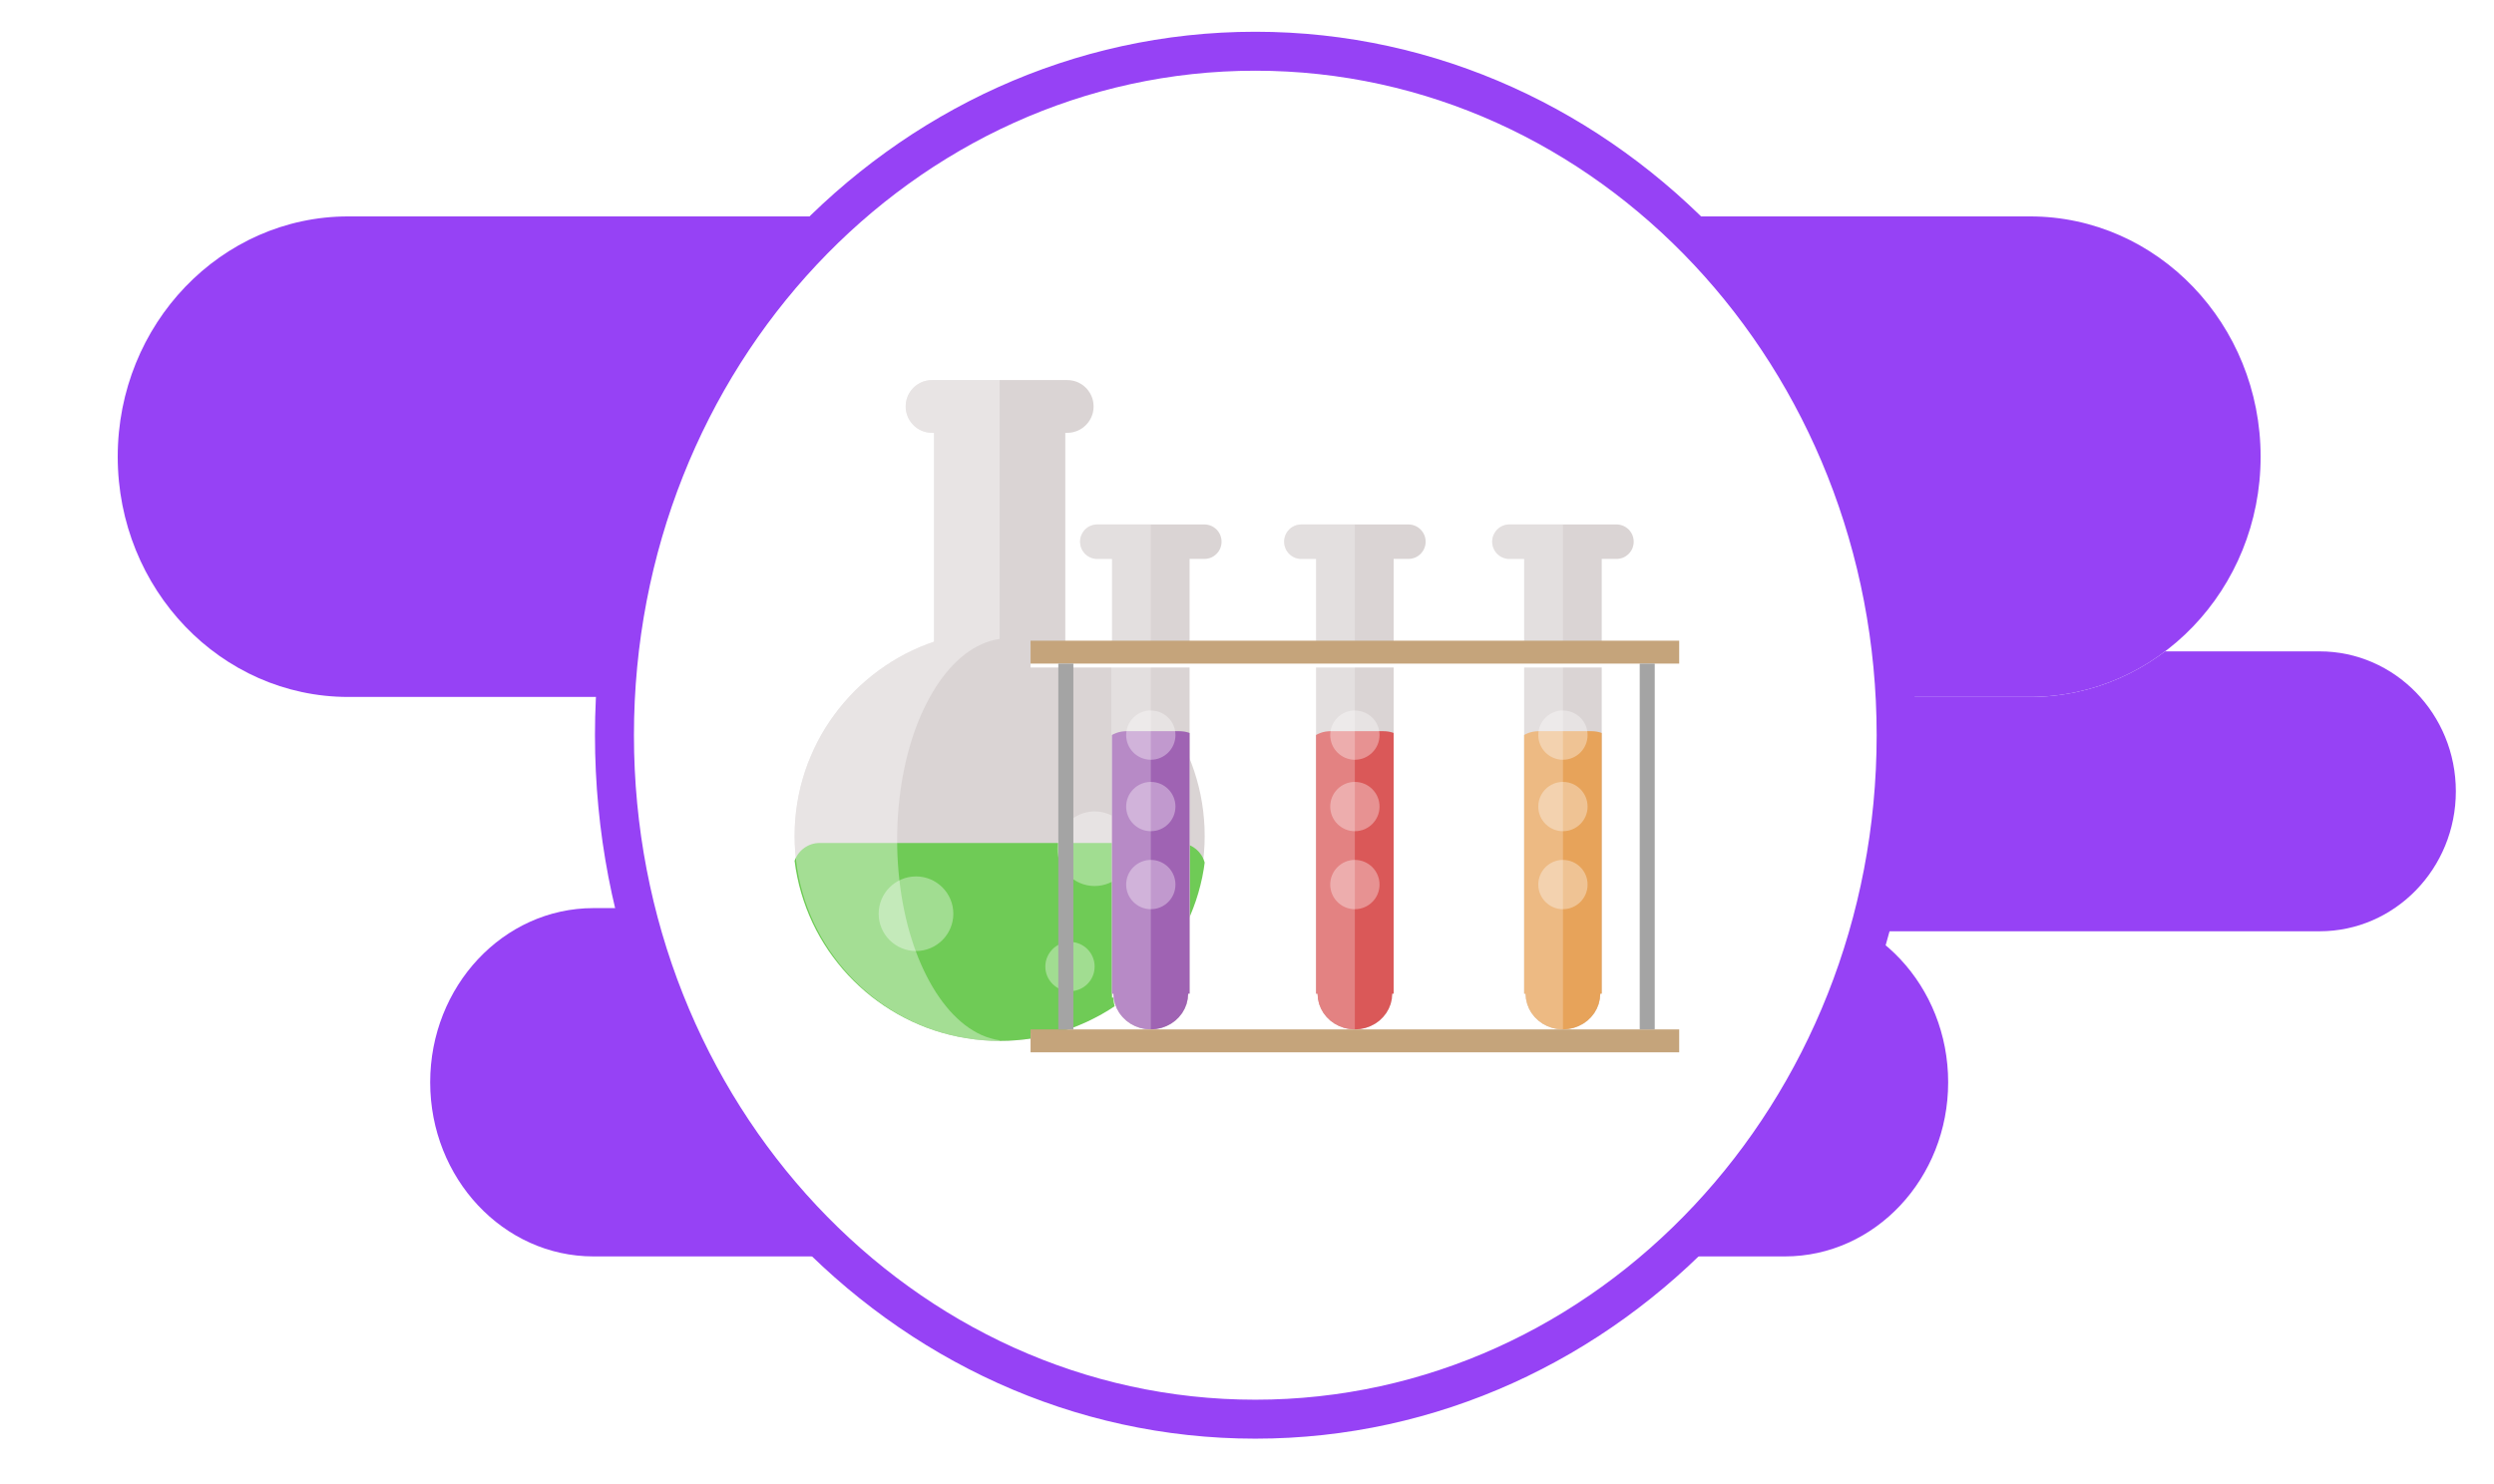 <?xml version="1.0" encoding="UTF-8" standalone="no"?>
<!DOCTYPE svg PUBLIC "-//W3C//DTD SVG 1.1//EN" "http://www.w3.org/Graphics/SVG/1.1/DTD/svg11.dtd">
<svg version="1.1" xmlns="http://www.w3.org/2000/svg" xmlns:xlink="http://www.w3.org/1999/xlink" preserveAspectRatio="xMidYMid meet" viewBox="0 0 640 381" width="640" height="381"><defs><path d="M305.16 203.12C305.16 203.12 305.16 203.12 305.16 203.12C305.16 183.3 320.83 167.2 340.13 167.2C340.13 167.2 595.24 167.2 595.24 167.2C614.55 167.2 630.21 183.3 630.21 203.12C630.21 203.12 630.21 203.12 630.21 203.12C630.21 222.95 614.55 239.05 595.24 239.05C595.24 239.05 340.13 239.05 340.13 239.05C320.83 239.05 305.16 222.95 305.16 203.12Z" id="bJs6Gbse9"></path><path d="M30.21 117.23C30.21 117.23 30.21 117.23 30.21 117.23C30.21 83.18 56.73 55.55 89.38 55.55C89.38 55.55 520.94 55.55 520.94 55.55C553.59 55.55 580.11 83.18 580.11 117.23C580.11 117.23 580.11 117.23 580.11 117.23C580.11 151.27 553.59 178.9 520.94 178.9C520.94 178.9 89.38 178.9 89.38 178.9C56.73 178.9 30.21 151.27 30.21 117.23Z" id="a6zHOfotK"></path><path d="M110.39 277.81C110.39 277.81 110.39 277.81 110.39 277.81C110.39 253.14 129.17 233.1 152.3 233.1C152.3 233.1 458.02 233.1 458.02 233.1C481.15 233.1 499.93 253.14 499.93 277.81C499.93 277.81 499.93 277.81 499.93 277.81C499.93 302.48 481.15 322.51 458.02 322.51C458.02 322.51 152.3 322.51 152.3 322.51C129.17 322.51 110.39 302.48 110.39 277.81Z" id="cSC3Bjnic"></path><path d="M322.13 364.29C231.37 364.29 157.68 285.62 157.68 188.72C157.68 91.82 231.37 13.15 322.13 13.15C412.9 13.15 486.58 91.82 486.58 188.72C486.58 285.62 412.9 364.29 322.13 364.29Z" id="bQZCz0hFh"></path><path d="M322.13 364.29C231.37 364.29 157.68 285.62 157.68 188.72C157.68 91.82 231.37 13.15 322.13 13.15C412.9 13.15 486.58 91.82 486.58 188.72C486.58 285.62 412.9 364.29 322.13 364.29Z" id="d1ptm1cJTw"></path><path d="" id="n3hrJVEnxH"></path><path d="M238.19 111.03L237.7 110.94L237.23 110.81L236.77 110.66L236.33 110.47L235.91 110.26L235.5 110.01L235.11 109.74L234.74 109.44L234.4 109.12L234.08 108.77L233.78 108.41L233.51 108.02L233.26 107.61L233.04 107.19L232.86 106.74L232.7 106.29L232.58 105.82L232.49 105.33L232.43 104.84L232.42 104.33L232.43 103.83L232.49 103.33L232.58 102.85L232.7 102.38L232.86 101.92L233.04 101.48L233.26 101.05L233.51 100.65L233.78 100.26L234.08 99.89L234.4 99.54L234.74 99.22L235.11 98.92L235.5 98.65L235.91 98.41L236.33 98.19L236.77 98L237.23 97.85L237.7 97.73L238.19 97.64L238.68 97.58L239.19 97.56L273.86 97.56L274.37 97.58L274.86 97.64L275.35 97.73L275.82 97.85L276.28 98L276.72 98.19L277.14 98.41L277.55 98.65L277.94 98.92L278.3 99.22L278.65 99.54L278.97 99.89L279.27 100.26L279.54 100.65L279.79 101.05L280 101.48L280.19 101.92L280.35 102.38L280.47 102.85L280.56 103.33L280.61 103.83L280.63 104.33L280.61 104.84L280.56 105.33L280.47 105.82L280.35 106.29L280.19 106.74L280 107.19L279.79 107.61L279.54 108.02L279.27 108.41L278.97 108.77L278.65 109.12L278.3 109.44L277.94 109.74L277.55 110.01L277.14 110.26L276.72 110.47L276.28 110.66L275.82 110.81L275.35 110.94L274.86 111.03L274.37 111.08L273.86 111.1L273.37 111.1L273.37 164.72L275.09 165.33L277 166.09L278.87 166.93L280.7 167.83L282.48 168.81L284.23 169.84L285.93 170.95L287.59 172.11L289.2 173.34L290.76 174.63L292.27 175.97L293.72 177.37L295.12 178.83L296.47 180.34L297.75 181.9L298.98 183.51L300.15 185.16L301.25 186.86L302.29 188.61L303.26 190.4L304.17 192.23L305 194.1L305.77 196L306.46 197.95L307.07 199.92L307.61 201.93L308.07 203.97L308.45 206.04L308.75 208.14L308.96 210.26L309.1 212.4L309.14 214.57L309.1 216.74L308.96 218.88L308.75 221L308.45 223.1L308.07 225.17L307.61 227.21L307.07 229.21L306.46 231.19L305.77 233.13L305 235.04L304.17 236.91L303.26 238.74L302.29 240.53L301.25 242.27L300.15 243.98L298.98 245.63L297.75 247.24L296.47 248.8L295.12 250.31L293.72 251.76L292.27 253.16L290.76 254.51L289.2 255.8L287.59 257.02L285.93 258.19L284.23 259.29L282.48 260.33L280.7 261.3L278.87 262.21L277 263.04L275.09 263.81L273.15 264.5L271.17 265.11L269.16 265.65L267.12 266.11L265.05 266.49L262.96 266.79L260.84 267.01L258.69 267.14L256.52 267.18L254.36 267.14L252.21 267.01L250.09 266.79L247.99 266.49L245.93 266.11L243.89 265.65L241.88 265.11L239.9 264.5L237.96 263.81L236.05 263.04L234.18 262.21L232.35 261.3L230.56 260.33L228.82 259.29L227.12 258.19L225.46 257.02L223.85 255.8L222.29 254.51L220.78 253.16L219.33 251.76L217.93 250.31L216.58 248.8L215.29 247.24L214.07 245.63L212.9 243.98L211.8 242.27L210.76 240.53L209.79 238.74L208.88 236.91L208.05 235.04L207.28 233.13L206.59 231.19L205.98 229.21L205.44 227.21L204.98 225.17L204.6 223.1L204.3 221L204.08 218.88L203.95 216.74L203.91 214.57L203.95 212.4L204.08 210.26L204.3 208.14L204.6 206.04L204.98 203.97L205.44 201.93L205.98 199.92L206.59 197.95L207.28 196L208.05 194.1L208.88 192.23L209.79 190.4L210.76 188.61L211.8 186.86L212.9 185.16L214.07 183.51L215.29 181.9L216.58 180.34L217.93 178.83L219.33 177.37L220.78 175.97L222.29 174.63L223.85 173.34L225.46 172.11L227.12 170.95L228.82 169.84L230.56 168.81L232.35 167.83L234.18 166.93L236.05 166.09L237.96 165.33L239.68 164.72L239.68 111.1L239.19 111.1L238.68 111.08L238.19 111.03Z" id="kqg0jBYi4"></path><path d="M303.1 216.41L303.37 216.44L303.65 216.47L303.92 216.52L304.18 216.58L304.44 216.65L304.7 216.73L304.95 216.82L305.2 216.92L305.44 217.03L305.68 217.15L305.92 217.28L306.14 217.41L306.36 217.55L306.58 217.71L306.79 217.87L306.99 218.03L307.19 218.21L307.38 218.39L307.56 218.58L307.73 218.78L307.9 218.98L308.06 219.19L308.21 219.4L308.36 219.62L308.49 219.85L308.62 220.08L308.74 220.32L308.84 220.57L308.94 220.81L309.03 221.07L309.11 221.32L309.14 221.42L308.9 223.1L308.52 225.17L308.05 227.21L307.51 229.21L306.89 231.19L306.19 233.13L305.42 235.04L304.58 236.91L303.67 238.74L302.69 240.53L301.64 242.27L300.53 243.98L299.36 245.63L298.12 247.24L296.82 248.8L295.46 250.31L294.05 251.76L292.59 253.16L291.06 254.51L289.49 255.8L287.87 257.02L286.2 258.19L284.49 259.29L282.73 260.33L280.92 261.3L279.08 262.21L277.19 263.04L275.27 263.81L273.31 264.5L271.32 265.11L269.3 265.65L267.24 266.11L265.15 266.49L263.04 266.79L260.9 267.01L258.74 267.14L256.56 267.18L254.37 267.14L252.21 267.01L250.07 266.79L247.96 266.49L245.87 266.11L243.82 265.65L241.79 265.11L239.8 264.5L237.84 263.81L235.92 263.04L234.04 262.21L232.19 261.3L230.39 260.33L228.63 259.29L226.91 258.19L225.24 257.02L223.62 255.8L222.05 254.51L220.53 253.16L219.06 251.76L217.65 250.31L216.29 248.8L215 247.24L213.76 245.63L212.58 243.98L211.47 242.27L210.42 240.53L209.44 238.74L208.53 236.91L207.69 235.04L206.92 233.13L206.23 231.19L205.61 229.21L205.06 227.21L204.6 225.17L204.21 223.1L203.91 221L203.91 220.96L203.96 220.81L204.06 220.57L204.17 220.32L204.28 220.08L204.41 219.85L204.55 219.62L204.69 219.4L204.84 219.19L205 218.98L205.17 218.78L205.34 218.58L205.52 218.39L205.71 218.21L205.91 218.03L206.11 217.87L206.32 217.71L206.54 217.55L206.76 217.41L206.99 217.28L207.22 217.15L207.46 217.03L207.7 216.92L207.95 216.82L208.2 216.73L208.46 216.65L208.72 216.58L208.99 216.52L209.26 216.47L209.53 216.44L209.8 216.41L210.08 216.39L210.37 216.38L302.54 216.38L302.82 216.39L303.1 216.41Z" id="aTyGrWwwV"></path><path d="M244.64 234.55C244.64 239.83 240.34 244.12 235.06 244.12C229.77 244.12 225.48 239.83 225.48 234.55C225.48 229.26 229.77 224.97 235.06 224.97C240.34 224.97 244.64 229.26 244.64 234.55Z" id="b3bcizs3Z"></path><path d="M290.48 217.86C290.48 223.14 286.19 227.43 280.9 227.43C275.62 227.43 271.33 223.14 271.33 217.86C271.33 212.57 275.62 208.28 280.9 208.28C286.19 208.28 290.48 212.57 290.48 217.86Z" id="b7hs24HsB"></path><path d="M280.9 248.11C280.9 251.6 278.07 254.43 274.58 254.43C271.09 254.43 268.25 251.6 268.25 248.11C268.25 244.62 271.09 241.78 274.58 241.78C278.07 241.78 280.9 244.62 280.9 248.11Z" id="a5V4Md9OFS"></path><path d="M309.94 134.71L310.36 134.82L310.77 134.97L311.16 135.15L311.52 135.37L311.86 135.63L312.18 135.91L312.46 136.23L312.72 136.57L312.94 136.94L313.13 137.32L313.27 137.73L313.38 138.15L313.45 138.59L313.47 139.05L313.45 139.5L313.38 139.94L313.27 140.36L313.13 140.77L312.94 141.16L312.72 141.52L312.46 141.86L312.18 142.18L311.86 142.46L311.52 142.72L311.16 142.94L310.77 143.13L310.36 143.27L309.94 143.38L309.5 143.45L309.05 143.47L305.27 143.47L305.27 255.06L304.9 255.06L304.79 256.41L304.49 257.71L304 258.93L303.35 260.06L302.54 261.08L301.6 261.99L300.53 262.76L299.35 263.38L298.08 263.85L296.73 264.14L295.32 264.24L293.9 264.14L292.55 263.85L291.28 263.38L290.1 262.76L289.04 261.99L288.09 261.08L287.28 260.06L286.63 258.93L286.15 257.71L285.84 256.41L285.74 255.06L285.37 255.06L285.37 143.47L281.59 143.47L281.14 143.45L280.7 143.38L280.27 143.27L279.87 143.13L279.48 142.94L279.11 142.72L278.77 142.46L278.46 142.18L278.17 141.86L277.92 141.52L277.7 141.16L277.51 140.77L277.36 140.36L277.25 139.94L277.19 139.5L277.16 139.05L277.19 138.59L277.25 138.15L277.36 137.73L277.51 137.32L277.7 136.94L277.92 136.57L278.17 136.23L278.46 135.91L278.77 135.63L279.11 135.37L279.48 135.15L279.87 134.97L280.27 134.82L280.7 134.71L281.14 134.64L281.59 134.62L309.05 134.62L309.5 134.64L309.94 134.71Z" id="ajVuno0Tb"></path><path d="M303.31 187.72L303.61 187.75L303.91 187.79L304.2 187.84L304.49 187.91L304.77 187.98L305.05 188.07L305.27 188.15L305.27 255.06L304.9 255.06L304.79 256.41L304.49 257.71L304 258.93L303.35 260.06L302.54 261.08L301.6 261.99L300.53 262.76L299.35 263.38L298.08 263.85L296.73 264.14L295.32 264.24L293.9 264.14L292.55 263.85L291.28 263.38L290.1 262.76L289.04 261.99L288.09 261.08L287.28 260.06L286.63 258.93L286.15 257.71L285.84 256.41L285.74 255.06L285.37 255.06L285.37 188.66L285.37 188.66L285.62 188.52L285.88 188.39L286.14 188.28L286.41 188.17L286.69 188.07L286.97 187.98L287.25 187.91L287.54 187.84L287.83 187.79L288.13 187.75L288.42 187.72L288.73 187.7L289.03 187.69L302.7 187.69L303.01 187.7L303.31 187.72Z" id="d3gF25xEml"></path><path d="M301.64 227.06C301.64 230.55 298.81 233.38 295.32 233.38C291.83 233.38 288.99 230.55 288.99 227.06C288.99 223.57 291.83 220.73 295.32 220.73C298.81 220.73 301.64 223.57 301.64 227.06Z" id="c2td4O1VGq"></path><path d="M301.64 207.04C301.64 210.53 298.81 213.36 295.32 213.36C291.83 213.36 288.99 210.53 288.99 207.04C288.99 203.55 291.83 200.71 295.32 200.71C298.81 200.71 301.64 203.55 301.64 207.04Z" id="b3eKiwH4NB"></path><path d="M301.64 188.69C301.64 192.18 298.81 195.02 295.32 195.02C291.83 195.02 288.99 192.18 288.99 188.69C288.99 185.2 291.83 182.37 295.32 182.37C298.81 182.37 301.64 185.2 301.64 188.69Z" id="b10znZhGY6"></path><path d="M362.3 134.71L362.73 134.82L363.14 134.97L363.52 135.15L363.89 135.37L364.23 135.63L364.54 135.91L364.83 136.23L365.08 136.57L365.31 136.94L365.49 137.32L365.64 137.73L365.75 138.15L365.82 138.59L365.84 139.05L365.82 139.5L365.75 139.94L365.64 140.36L365.49 140.77L365.31 141.16L365.08 141.52L364.83 141.86L364.54 142.18L364.23 142.46L363.89 142.72L363.52 142.94L363.14 143.13L362.73 143.27L362.3 143.38L361.86 143.45L361.41 143.47L357.63 143.47L357.63 255.06L357.26 255.06L357.16 256.41L356.86 257.71L356.37 258.93L355.72 260.06L354.91 261.08L353.97 261.99L352.9 262.76L351.72 263.38L350.45 263.85L349.1 264.14L347.68 264.24L346.27 264.14L344.92 263.85L343.65 263.38L342.47 262.76L341.4 261.99L340.46 261.08L339.65 260.06L339 258.93L338.51 257.71L338.21 256.41L338.11 255.06L337.73 255.06L337.73 143.47L333.96 143.47L333.5 143.45L333.06 143.38L332.64 143.27L332.23 143.13L331.85 142.94L331.48 142.72L331.14 142.46L330.83 142.18L330.54 141.86L330.28 141.52L330.06 141.16L329.88 140.77L329.73 140.36L329.62 139.94L329.55 139.5L329.53 139.05L329.55 138.59L329.62 138.15L329.73 137.73L329.88 137.32L330.06 136.94L330.28 136.57L330.54 136.23L330.83 135.91L331.14 135.63L331.48 135.37L331.85 135.15L332.23 134.97L332.64 134.82L333.06 134.71L333.5 134.64L333.96 134.62L361.41 134.62L361.86 134.64L362.3 134.71Z" id="egGPEwweb"></path><path d="M293.9 264.14L292.55 263.85L291.28 263.38L290.1 262.76L289.04 261.99L288.09 261.08L287.28 260.06L286.63 258.93L286.15 257.71L285.84 256.41L285.74 255.06L285.37 255.06L285.37 143.47L295.32 143.47L295.32 264.24L293.9 264.14ZM281.59 143.47L281.14 143.45L280.7 143.38L280.27 143.27L279.87 143.13L279.48 142.94L279.11 142.72L278.77 142.46L278.46 142.18L278.17 141.86L277.92 141.52L277.7 141.16L277.51 140.77L277.36 140.36L277.25 139.94L277.19 139.5L277.16 139.05L277.19 138.59L277.25 138.15L277.36 137.73L277.51 137.32L277.7 136.94L277.92 136.57L278.17 136.23L278.46 135.91L278.77 135.63L279.11 135.37L279.48 135.15L279.87 134.97L280.27 134.82L280.7 134.71L281.14 134.64L281.59 134.62L295.32 134.62L295.32 143.47L281.59 143.47Z" id="asT0olRh9"></path><path d="M355.68 187.72L355.98 187.75L356.27 187.79L356.57 187.84L356.86 187.91L357.14 187.98L357.42 188.07L357.63 188.15L357.63 255.06L357.26 255.06L357.16 256.41L356.86 257.71L356.37 258.93L355.72 260.06L354.91 261.08L353.97 261.99L352.9 262.76L351.72 263.38L350.45 263.85L349.1 264.14L347.68 264.24L346.27 264.14L344.92 263.85L343.65 263.38L342.47 262.76L341.4 261.99L340.46 261.08L339.65 260.06L339 258.93L338.51 257.71L338.21 256.41L338.11 255.06L337.73 255.06L337.73 188.66L337.73 188.66L337.99 188.52L338.24 188.39L338.51 188.28L338.78 188.17L339.05 188.07L339.33 187.98L339.61 187.91L339.9 187.84L340.2 187.79L340.49 187.75L340.79 187.72L341.09 187.7L341.4 187.69L355.07 187.69L355.38 187.7L355.68 187.72Z" id="g5JMLkQP1"></path><path d="M354.01 227.06C354.01 230.55 351.17 233.38 347.68 233.38C344.19 233.38 341.36 230.55 341.36 227.06C341.36 223.57 344.19 220.73 347.68 220.73C351.17 220.73 354.01 223.57 354.01 227.06Z" id="bxGitNgXV"></path><path d="M354.01 207.04C354.01 210.53 351.17 213.36 347.68 213.36C344.19 213.36 341.36 210.53 341.36 207.04C341.36 203.55 344.19 200.71 347.68 200.71C351.17 200.71 354.01 203.55 354.01 207.04Z" id="c7eknmL1Te"></path><path d="M354.01 188.69C354.01 192.18 351.17 195.02 347.68 195.02C344.19 195.02 341.36 192.18 341.36 188.69C341.36 185.2 344.19 182.37 347.68 182.37C351.17 182.37 354.01 185.2 354.01 188.69Z" id="g24RWihMjI"></path><path d="M346.27 264.14L344.92 263.85L343.65 263.38L342.47 262.76L341.4 261.99L340.46 261.08L339.65 260.06L339 258.93L338.51 257.71L338.21 256.41L338.11 255.06L337.73 255.06L337.73 143.47L347.68 143.47L347.68 264.24L346.27 264.14ZM333.96 143.47L333.5 143.45L333.06 143.38L332.64 143.27L332.23 143.13L331.85 142.94L331.48 142.72L331.14 142.46L330.83 142.18L330.54 141.86L330.28 141.52L330.06 141.16L329.88 140.77L329.73 140.36L329.62 139.94L329.55 139.5L329.53 139.05L329.55 138.59L329.62 138.15L329.73 137.73L329.88 137.32L330.06 136.94L330.28 136.57L330.54 136.23L330.83 135.91L331.14 135.63L331.48 135.37L331.85 135.15L332.23 134.97L332.64 134.82L333.06 134.71L333.5 134.64L333.96 134.62L347.68 134.62L347.68 143.47L333.96 143.47Z" id="a495iOlHsX"></path><path d="M415.7 134.71L416.12 134.82L416.53 134.97L416.92 135.15L417.28 135.37L417.62 135.63L417.94 135.91L418.22 136.23L418.48 136.57L418.7 136.94L418.89 137.32L419.03 137.73L419.14 138.15L419.21 138.59L419.23 139.05L419.21 139.5L419.14 139.94L419.03 140.36L418.89 140.77L418.7 141.16L418.48 141.52L418.22 141.86L417.94 142.18L417.62 142.46L417.28 142.72L416.92 142.94L416.53 143.13L416.12 143.27L415.7 143.38L415.26 143.45L414.81 143.47L411.03 143.47L411.03 255.06L410.66 255.06L410.55 256.41L410.25 257.71L409.76 258.93L409.11 260.06L408.3 261.08L407.36 261.99L406.29 262.76L405.11 263.38L403.84 263.85L402.49 264.14L401.08 264.24L399.66 264.14L398.31 263.85L397.04 263.38L395.86 262.76L394.8 261.99L393.85 261.08L393.04 260.06L392.39 258.93L391.91 257.71L391.6 256.41L391.5 255.06L391.13 255.06L391.13 143.47L387.35 143.47L386.9 143.45L386.46 143.38L386.03 143.27L385.63 143.13L385.24 142.94L384.87 142.72L384.53 142.46L384.22 142.18L383.93 141.86L383.68 141.52L383.46 141.16L383.27 140.77L383.12 140.36L383.01 139.94L382.94 139.5L382.92 139.05L382.94 138.59L383.01 138.15L383.12 137.73L383.27 137.32L383.46 136.94L383.68 136.57L383.93 136.23L384.22 135.91L384.53 135.63L384.87 135.37L385.24 135.15L385.63 134.97L386.03 134.82L386.46 134.71L386.9 134.64L387.35 134.62L414.81 134.62L415.26 134.64L415.7 134.71Z" id="a4pEgqLmI"></path><path d="M409.07 187.72L409.37 187.75L409.67 187.79L409.96 187.84L410.25 187.91L410.53 187.98L410.81 188.07L411.03 188.15L411.03 255.06L410.66 255.06L410.55 256.41L410.25 257.71L409.76 258.93L409.11 260.06L408.3 261.08L407.36 261.99L406.29 262.76L405.11 263.38L403.84 263.85L402.49 264.14L401.08 264.24L399.66 264.14L398.31 263.85L397.04 263.38L395.86 262.76L394.8 261.99L393.85 261.08L393.04 260.06L392.39 258.93L391.91 257.71L391.6 256.41L391.5 255.06L391.13 255.06L391.13 188.66L391.13 188.66L391.38 188.52L391.64 188.39L391.9 188.28L392.17 188.17L392.45 188.07L392.73 187.98L393.01 187.91L393.3 187.84L393.59 187.79L393.89 187.75L394.18 187.72L394.49 187.7L394.79 187.69L408.46 187.69L408.77 187.7L409.07 187.72Z" id="b5a8ZJCo7j"></path><path d="M407.4 227.06C407.4 230.55 404.57 233.38 401.08 233.38C397.59 233.38 394.75 230.55 394.75 227.06C394.75 223.57 397.59 220.73 401.08 220.73C404.57 220.73 407.4 223.57 407.4 227.06Z" id="bxyCpYBkH"></path><path d="M407.4 207.04C407.4 210.53 404.57 213.36 401.08 213.36C397.59 213.36 394.75 210.53 394.75 207.04C394.75 203.55 397.59 200.71 401.08 200.71C404.57 200.71 407.4 203.55 407.4 207.04Z" id="axBJ8wFL2"></path><path d="M407.4 188.69C407.4 192.18 404.57 195.02 401.08 195.02C397.59 195.02 394.75 192.18 394.75 188.69C394.75 185.2 397.59 182.37 401.08 182.37C404.57 182.37 407.4 185.2 407.4 188.69Z" id="a4iENMCM3C"></path><path d="M399.66 264.14L398.31 263.85L397.04 263.38L395.86 262.76L394.8 261.99L393.85 261.08L393.04 260.06L392.39 258.93L391.91 257.71L391.6 256.41L391.5 255.06L391.13 255.06L391.13 143.47L401.08 143.47L401.08 264.24L399.66 264.14ZM387.35 143.47L386.9 143.45L386.46 143.38L386.03 143.27L385.63 143.13L385.24 142.94L384.87 142.72L384.53 142.46L384.22 142.18L383.93 141.86L383.68 141.52L383.46 141.16L383.27 140.77L383.12 140.36L383.01 139.94L382.94 139.5L382.92 139.05L382.94 138.59L383.01 138.15L383.12 137.73L383.27 137.32L383.46 136.94L383.68 136.57L383.93 136.23L384.22 135.91L384.53 135.63L384.87 135.37L385.24 135.15L385.63 134.97L386.03 134.82L386.46 134.71L386.9 134.64L387.35 134.62L401.08 134.62L401.08 143.47L387.35 143.47Z" id="a11lUVobHj"></path><path d="M256.41 164.04L255.26 164.25L254.12 164.54L253 164.92L251.89 165.37L250.8 165.9L249.73 166.5L248.68 167.18L247.64 167.93L246.63 168.75L245.64 169.64L244.67 170.59L243.72 171.61L242.8 172.69L241.9 173.84L241.03 175.04L240.18 176.31L239.37 177.63L238.58 179L237.82 180.43L237.09 181.91L236.39 183.45L235.72 185.02L235.09 186.65L234.49 188.32L233.93 190.04L233.4 191.79L232.91 193.59L232.46 195.42L232.05 197.3L231.67 199.2L231.34 201.14L231.05 203.12L230.8 205.12L230.59 207.15L230.43 209.21L230.31 211.29L230.24 213.4L230.22 215.52L230.24 217.65L230.31 219.76L230.43 221.84L230.59 223.9L230.8 225.93L231.05 227.93L231.34 229.9L231.67 231.84L232.05 233.75L232.46 235.62L232.91 237.46L233.4 239.25L233.93 241.01L234.49 242.73L235.09 244.4L235.72 246.02L236.39 247.6L237.09 249.13L237.82 250.61L238.58 252.04L239.37 253.42L240.18 254.74L241.03 256L241.9 257.21L242.8 258.35L243.72 259.44L244.67 260.46L245.64 261.41L246.63 262.3L247.64 263.12L248.68 263.87L249.73 264.54L250.8 265.15L251.89 265.68L253 266.13L254.12 266.5L255.26 266.8L256.41 267.01L256.52 267.02L256.52 267.18L254.36 267.14L252.21 267.01L250.09 266.79L247.99 266.49L245.93 266.11L243.89 265.65L241.88 265.11L239.9 264.5L237.96 263.81L236.05 263.04L234.18 262.21L232.35 261.3L230.56 260.33L228.82 259.29L227.12 258.19L225.46 257.02L223.85 255.8L222.29 254.51L220.78 253.16L219.33 251.76L217.93 250.31L216.58 248.8L215.29 247.24L214.07 245.63L212.9 243.98L211.8 242.27L210.76 240.53L209.79 238.74L208.88 236.91L208.05 235.04L207.28 233.13L206.59 231.19L205.98 229.21L205.44 227.21L204.98 225.17L204.6 223.1L204.3 221L204.08 218.88L203.95 216.74L203.91 214.57L203.95 212.4L204.08 210.26L204.3 208.14L204.6 206.04L204.98 203.97L205.44 201.93L205.98 199.92L206.59 197.95L207.28 196L208.05 194.1L208.88 192.23L209.79 190.4L210.76 188.61L211.8 186.86L212.9 185.16L214.07 183.51L215.29 181.9L216.58 180.34L217.93 178.83L219.33 177.37L220.78 175.97L222.29 174.63L223.85 173.34L225.46 172.11L227.12 170.95L228.82 169.84L230.56 168.81L232.35 167.83L234.18 166.93L236.05 166.09L237.96 165.33L239.68 164.72L239.68 111.1L239.19 111.1L238.68 111.08L238.19 111.03L237.7 110.94L237.23 110.81L236.77 110.66L236.33 110.47L235.91 110.26L235.5 110.01L235.11 109.74L234.74 109.44L234.4 109.12L234.08 108.77L233.78 108.41L233.51 108.02L233.26 107.61L233.04 107.19L232.86 106.74L232.7 106.29L232.58 105.82L232.49 105.33L232.43 104.84L232.42 104.33L232.43 103.83L232.49 103.33L232.58 102.85L232.7 102.38L232.86 101.92L233.04 101.48L233.26 101.05L233.51 100.65L233.78 100.26L234.08 99.89L234.4 99.54L234.74 99.22L235.11 98.92L235.5 98.65L235.91 98.41L236.33 98.19L236.77 98L237.23 97.85L237.7 97.73L238.19 97.64L238.68 97.58L239.19 97.56L256.52 97.56L256.52 164.03L256.41 164.04Z" id="boySkhj51"></path><path d="M264.46 164.46L430.91 164.46L430.91 170.34L264.46 170.34L264.46 164.46Z" id="kYQGxjjHP"></path><path d="M264.46 264.24L430.91 264.24L430.91 270.12L264.46 270.12L264.46 264.24Z" id="b7Rr50UXx"></path><path d="M271.58 170.34L275.44 170.34L275.44 264.24L271.58 264.24L271.58 170.34Z" id="e2yAxZ7y9F"></path><path d="M420.78 170.34L424.63 170.34L424.63 264.24L420.78 264.24L420.78 170.34Z" id="c2KpbE1h2"></path></defs><g><g><g><g><filter id="shadow3177776" x="297.16" y="159.2" width="341.05" height="87.85" filterUnits="userSpaceOnUse" primitiveUnits="userSpaceOnUse"><feFlood></feFlood><feComposite in2="SourceAlpha" operator="in"></feComposite><feGaussianBlur stdDeviation="1"></feGaussianBlur><feOffset dx="0" dy="0" result="afterOffset"></feOffset><feFlood flood-color="#000000" flood-opacity="0.5"></feFlood><feComposite in2="afterOffset" operator="in"></feComposite><feMorphology operator="dilate" radius="1"></feMorphology><feComposite in2="SourceAlpha" operator="out"></feComposite></filter><path d="M305.16 203.12C305.16 203.12 305.16 203.12 305.16 203.12C305.16 183.3 320.83 167.2 340.13 167.2C340.13 167.2 595.24 167.2 595.24 167.2C614.55 167.2 630.21 183.3 630.21 203.12C630.21 203.12 630.21 203.12 630.21 203.12C630.21 222.95 614.55 239.05 595.24 239.05C595.24 239.05 340.13 239.05 340.13 239.05C320.83 239.05 305.16 222.95 305.16 203.12Z" id="b1hQjPdaH3" fill="white" fill-opacity="1" filter="url(#shadow3177776)"></path></g><use xlink:href="#bJs6Gbse9" opacity="1" fill="#9642f5" fill-opacity="1"></use><g><use xlink:href="#bJs6Gbse9" opacity="1" fill-opacity="0" stroke="#000000" stroke-width="1" stroke-opacity="0"></use></g></g><g><g><filter id="shadow14044176" x="22.21" y="47.55" width="565.89" height="139.35" filterUnits="userSpaceOnUse" primitiveUnits="userSpaceOnUse"><feFlood></feFlood><feComposite in2="SourceAlpha" operator="in"></feComposite><feGaussianBlur stdDeviation="1"></feGaussianBlur><feOffset dx="0" dy="0" result="afterOffset"></feOffset><feFlood flood-color="#000000" flood-opacity="0.5"></feFlood><feComposite in2="afterOffset" operator="in"></feComposite><feMorphology operator="dilate" radius="1"></feMorphology><feComposite in2="SourceAlpha" operator="out"></feComposite></filter><path d="M30.21 117.23C30.21 117.23 30.21 117.23 30.21 117.23C30.21 83.18 56.73 55.55 89.38 55.55C89.38 55.55 520.94 55.55 520.94 55.55C553.59 55.55 580.11 83.18 580.11 117.23C580.11 117.23 580.11 117.23 580.11 117.23C580.11 151.27 553.59 178.9 520.94 178.9C520.94 178.9 89.38 178.9 89.38 178.9C56.73 178.9 30.21 151.27 30.21 117.23Z" id="c3wH393ZuQ" fill="white" fill-opacity="1" filter="url(#shadow14044176)"></path></g><use xlink:href="#a6zHOfotK" opacity="1" fill="#9642f5" fill-opacity="1"></use><g><use xlink:href="#a6zHOfotK" opacity="1" fill-opacity="0" stroke="#000000" stroke-width="1" stroke-opacity="0"></use></g></g><g><g><filter id="shadow15071972" x="102.39" y="225.1" width="405.54" height="105.41" filterUnits="userSpaceOnUse" primitiveUnits="userSpaceOnUse"><feFlood></feFlood><feComposite in2="SourceAlpha" operator="in"></feComposite><feGaussianBlur stdDeviation="1"></feGaussianBlur><feOffset dx="0" dy="0" result="afterOffset"></feOffset><feFlood flood-color="#000000" flood-opacity="0.5"></feFlood><feComposite in2="afterOffset" operator="in"></feComposite><feMorphology operator="dilate" radius="1"></feMorphology><feComposite in2="SourceAlpha" operator="out"></feComposite></filter><path d="M110.39 277.81C110.39 277.81 110.39 277.81 110.39 277.81C110.39 253.14 129.17 233.1 152.3 233.1C152.3 233.1 458.02 233.1 458.02 233.1C481.15 233.1 499.93 253.14 499.93 277.81C499.93 277.81 499.93 277.81 499.93 277.81C499.93 302.48 481.15 322.51 458.02 322.51C458.02 322.51 152.3 322.51 152.3 322.51C129.17 322.51 110.39 302.48 110.39 277.81Z" id="a7kIOAxtxb" fill="white" fill-opacity="1" filter="url(#shadow15071972)"></path></g><use xlink:href="#cSC3Bjnic" opacity="1" fill="#9642f5" fill-opacity="1"></use><g><use xlink:href="#cSC3Bjnic" opacity="1" fill-opacity="0" stroke="#000000" stroke-width="1" stroke-opacity="0"></use></g></g><g><g><filter id="shadow3394840" x="149.68" y="5.15" width="344.9" height="367.14" filterUnits="userSpaceOnUse" primitiveUnits="userSpaceOnUse"><feFlood></feFlood><feComposite in2="SourceAlpha" operator="in"></feComposite><feGaussianBlur stdDeviation="1"></feGaussianBlur><feOffset dx="0" dy="0" result="afterOffset"></feOffset><feFlood flood-color="#000000" flood-opacity="0.5"></feFlood><feComposite in2="afterOffset" operator="in"></feComposite><feMorphology operator="dilate" radius="1"></feMorphology><feComposite in2="SourceAlpha" operator="out"></feComposite></filter><path d="M322.13 364.29C231.37 364.29 157.68 285.62 157.68 188.72C157.68 91.82 231.37 13.15 322.13 13.15C412.9 13.15 486.58 91.82 486.58 188.72C486.58 285.62 412.9 364.29 322.13 364.29Z" id="a1wqcQ8qdL" fill="white" fill-opacity="1" filter="url(#shadow3394840)"></path></g><use xlink:href="#bQZCz0hFh" opacity="1" fill="#2d2d2d" fill-opacity="1"></use><g><use xlink:href="#bQZCz0hFh" opacity="1" fill-opacity="0" stroke="#000000" stroke-width="1" stroke-opacity="0"></use></g></g><g><g><filter id="shadow871088" x="127.68" y="-16.85" width="388.9" height="411.14" filterUnits="userSpaceOnUse" primitiveUnits="userSpaceOnUse"><feFlood></feFlood><feComposite in2="SourceAlpha" operator="in"></feComposite><feGaussianBlur stdDeviation="3.16"></feGaussianBlur><feOffset dx="0" dy="0" result="afterOffset"></feOffset><feFlood flood-color="#000000" flood-opacity="0.5"></feFlood><feComposite in2="afterOffset" operator="in"></feComposite><feMorphology operator="dilate" radius="5"></feMorphology><feComposite in2="SourceAlpha" operator="out"></feComposite></filter><path d="M322.13 364.29C231.37 364.29 157.68 285.62 157.68 188.72C157.68 91.82 231.37 13.15 322.13 13.15C412.9 13.15 486.58 91.82 486.58 188.72C486.58 285.62 412.9 364.29 322.13 364.29Z" id="cckAw6AbF" fill="white" fill-opacity="1" filter="url(#shadow871088)"></path></g><use xlink:href="#d1ptm1cJTw" opacity="1" fill="#000000" fill-opacity="0"></use><g><use xlink:href="#d1ptm1cJTw" opacity="1" fill-opacity="0" stroke="#9642f5" stroke-width="10" stroke-opacity="1"></use></g></g><g><g><use xlink:href="#n3hrJVEnxH" opacity="1" fill-opacity="0" stroke="#000000" stroke-width="0" stroke-opacity="0"></use></g></g><g><g><filter id="shadow5824911" x="194.91" y="88.56" width="123.23" height="188.62" filterUnits="userSpaceOnUse" primitiveUnits="userSpaceOnUse"><feFlood></feFlood><feComposite in2="SourceAlpha" operator="in"></feComposite><feGaussianBlur stdDeviation="1"></feGaussianBlur><feOffset dx="0" dy="1" result="afterOffset"></feOffset><feFlood flood-color="#000000" flood-opacity="0.5"></feFlood><feComposite in2="afterOffset" operator="in"></feComposite><feMorphology operator="dilate" radius="1"></feMorphology><feComposite in2="SourceAlpha" operator="out"></feComposite></filter><path d="M238.19 111.03L237.7 110.94L237.23 110.81L236.77 110.66L236.33 110.47L235.91 110.26L235.5 110.01L235.11 109.74L234.74 109.44L234.4 109.12L234.08 108.77L233.78 108.41L233.51 108.02L233.26 107.61L233.04 107.19L232.86 106.74L232.7 106.29L232.58 105.82L232.49 105.33L232.43 104.84L232.42 104.33L232.43 103.83L232.49 103.33L232.58 102.85L232.7 102.38L232.86 101.92L233.04 101.48L233.26 101.05L233.51 100.65L233.78 100.26L234.08 99.89L234.4 99.54L234.74 99.22L235.11 98.92L235.5 98.65L235.91 98.41L236.33 98.19L236.77 98L237.23 97.85L237.7 97.73L238.19 97.64L238.68 97.58L239.19 97.56L273.86 97.56L274.37 97.58L274.86 97.64L275.35 97.73L275.82 97.85L276.28 98L276.72 98.19L277.14 98.41L277.55 98.65L277.94 98.92L278.3 99.22L278.65 99.54L278.97 99.89L279.27 100.26L279.54 100.65L279.79 101.05L280 101.48L280.19 101.92L280.35 102.38L280.47 102.85L280.56 103.33L280.61 103.83L280.63 104.33L280.61 104.84L280.56 105.33L280.47 105.82L280.35 106.29L280.19 106.74L280 107.19L279.79 107.61L279.54 108.02L279.27 108.41L278.97 108.77L278.65 109.12L278.3 109.44L277.94 109.74L277.55 110.01L277.14 110.26L276.72 110.47L276.28 110.66L275.82 110.81L275.35 110.94L274.86 111.03L274.37 111.08L273.86 111.1L273.37 111.1L273.37 164.72L275.09 165.33L277 166.09L278.87 166.93L280.7 167.83L282.48 168.81L284.23 169.84L285.93 170.95L287.59 172.11L289.2 173.34L290.76 174.63L292.27 175.97L293.72 177.37L295.12 178.83L296.47 180.34L297.75 181.9L298.98 183.51L300.15 185.16L301.25 186.86L302.29 188.61L303.26 190.4L304.17 192.23L305 194.1L305.77 196L306.46 197.95L307.07 199.92L307.61 201.93L308.07 203.97L308.45 206.04L308.75 208.14L308.96 210.26L309.1 212.4L309.14 214.57L309.1 216.74L308.96 218.88L308.75 221L308.45 223.1L308.07 225.17L307.61 227.21L307.07 229.21L306.46 231.19L305.77 233.13L305 235.04L304.17 236.91L303.26 238.74L302.29 240.53L301.25 242.27L300.15 243.98L298.98 245.63L297.75 247.24L296.47 248.8L295.12 250.31L293.72 251.76L292.27 253.16L290.76 254.51L289.2 255.8L287.59 257.02L285.93 258.19L284.23 259.29L282.48 260.33L280.7 261.3L278.87 262.21L277 263.04L275.09 263.81L273.15 264.5L271.17 265.11L269.16 265.65L267.12 266.11L265.05 266.49L262.96 266.79L260.84 267.01L258.69 267.14L256.52 267.18L254.36 267.14L252.21 267.01L250.09 266.79L247.99 266.49L245.93 266.11L243.89 265.65L241.88 265.11L239.9 264.5L237.96 263.81L236.05 263.04L234.18 262.21L232.35 261.3L230.56 260.33L228.82 259.29L227.12 258.19L225.46 257.02L223.85 255.8L222.29 254.51L220.78 253.16L219.33 251.76L217.93 250.31L216.58 248.8L215.29 247.24L214.07 245.63L212.9 243.98L211.8 242.27L210.76 240.53L209.79 238.74L208.88 236.91L208.05 235.04L207.28 233.13L206.59 231.19L205.98 229.21L205.44 227.21L204.98 225.17L204.6 223.1L204.3 221L204.08 218.88L203.95 216.74L203.91 214.57L203.95 212.4L204.08 210.26L204.3 208.14L204.6 206.04L204.98 203.97L205.44 201.93L205.98 199.92L206.59 197.95L207.28 196L208.05 194.1L208.88 192.23L209.79 190.4L210.76 188.61L211.8 186.86L212.9 185.16L214.07 183.51L215.29 181.9L216.58 180.34L217.93 178.83L219.33 177.37L220.78 175.97L222.29 174.63L223.85 173.34L225.46 172.11L227.12 170.95L228.82 169.84L230.56 168.81L232.35 167.83L234.18 166.93L236.05 166.09L237.96 165.33L239.68 164.72L239.68 111.1L239.19 111.1L238.68 111.08L238.19 111.03Z" id="c8TmRhiWS" fill="white" fill-opacity="1" filter="url(#shadow5824911)"></path></g><use xlink:href="#kqg0jBYi4" opacity="1" fill="#dad4d4" fill-opacity="1"></use></g><g><use xlink:href="#aTyGrWwwV" opacity="1" fill="#6fcb56" fill-opacity="1"></use></g><g><use xlink:href="#b3bcizs3Z" opacity="1" fill="#ffffff" fill-opacity="0.35"></use></g><g><use xlink:href="#b7hs24HsB" opacity="1" fill="#ffffff" fill-opacity="0.35"></use></g><g><use xlink:href="#a5V4Md9OFS" opacity="1" fill="#ffffff" fill-opacity="0.35"></use></g><g><g><filter id="shadow6014616" x="268.16" y="125.62" width="54.31" height="148.62" filterUnits="userSpaceOnUse" primitiveUnits="userSpaceOnUse"><feFlood></feFlood><feComposite in2="SourceAlpha" operator="in"></feComposite><feGaussianBlur stdDeviation="1"></feGaussianBlur><feOffset dx="0" dy="1" result="afterOffset"></feOffset><feFlood flood-color="#000000" flood-opacity="0.5"></feFlood><feComposite in2="afterOffset" operator="in"></feComposite><feMorphology operator="dilate" radius="1"></feMorphology><feComposite in2="SourceAlpha" operator="out"></feComposite></filter><path d="M309.94 134.71L310.36 134.82L310.77 134.97L311.16 135.15L311.52 135.37L311.86 135.63L312.18 135.91L312.46 136.23L312.72 136.57L312.94 136.94L313.13 137.32L313.27 137.73L313.38 138.15L313.45 138.59L313.47 139.05L313.45 139.5L313.38 139.94L313.27 140.36L313.13 140.77L312.94 141.16L312.72 141.52L312.46 141.86L312.18 142.18L311.86 142.46L311.52 142.72L311.16 142.94L310.77 143.13L310.36 143.27L309.94 143.38L309.5 143.45L309.05 143.47L305.27 143.47L305.27 255.06L304.9 255.06L304.79 256.41L304.49 257.71L304 258.93L303.35 260.06L302.54 261.08L301.6 261.99L300.53 262.76L299.35 263.38L298.08 263.85L296.73 264.14L295.32 264.24L293.9 264.14L292.55 263.85L291.28 263.38L290.1 262.76L289.04 261.99L288.09 261.08L287.28 260.06L286.63 258.93L286.15 257.71L285.84 256.41L285.74 255.06L285.37 255.06L285.37 143.47L281.59 143.47L281.14 143.45L280.7 143.38L280.27 143.27L279.87 143.13L279.48 142.94L279.11 142.72L278.77 142.46L278.46 142.18L278.17 141.86L277.92 141.52L277.7 141.16L277.51 140.77L277.36 140.36L277.25 139.94L277.19 139.5L277.16 139.05L277.19 138.59L277.25 138.15L277.36 137.73L277.51 137.32L277.7 136.94L277.92 136.57L278.17 136.23L278.46 135.91L278.77 135.63L279.11 135.37L279.48 135.15L279.87 134.97L280.27 134.82L280.7 134.71L281.14 134.64L281.59 134.62L309.05 134.62L309.5 134.64L309.94 134.71Z" id="a3LZT8YEnV" fill="white" fill-opacity="1" filter="url(#shadow6014616)"></path></g><use xlink:href="#ajVuno0Tb" opacity="1" fill="#dad4d4" fill-opacity="1"></use></g><g><use xlink:href="#d3gF25xEml" opacity="1" fill="#9f63b3" fill-opacity="1"></use></g><g><use xlink:href="#c2td4O1VGq" opacity="1" fill="#ffffff" fill-opacity="0.35"></use></g><g><use xlink:href="#b3eKiwH4NB" opacity="1" fill="#ffffff" fill-opacity="0.35"></use></g><g><use xlink:href="#b10znZhGY6" opacity="1" fill="#ffffff" fill-opacity="0.35"></use></g><g><g><filter id="shadow328123" x="320.53" y="125.62" width="54.31" height="148.62" filterUnits="userSpaceOnUse" primitiveUnits="userSpaceOnUse"><feFlood></feFlood><feComposite in2="SourceAlpha" operator="in"></feComposite><feGaussianBlur stdDeviation="1"></feGaussianBlur><feOffset dx="0" dy="1" result="afterOffset"></feOffset><feFlood flood-color="#000000" flood-opacity="0.5"></feFlood><feComposite in2="afterOffset" operator="in"></feComposite><feMorphology operator="dilate" radius="1"></feMorphology><feComposite in2="SourceAlpha" operator="out"></feComposite></filter><path d="M362.3 134.71L362.73 134.82L363.14 134.97L363.52 135.15L363.89 135.37L364.23 135.63L364.54 135.91L364.83 136.23L365.08 136.57L365.31 136.94L365.49 137.32L365.64 137.73L365.75 138.15L365.82 138.59L365.84 139.05L365.82 139.5L365.75 139.94L365.64 140.36L365.49 140.77L365.31 141.16L365.08 141.52L364.83 141.86L364.54 142.18L364.23 142.46L363.89 142.72L363.52 142.94L363.14 143.13L362.73 143.27L362.3 143.38L361.86 143.45L361.41 143.47L357.63 143.47L357.63 255.06L357.26 255.06L357.16 256.41L356.86 257.71L356.37 258.93L355.72 260.06L354.91 261.08L353.97 261.99L352.9 262.76L351.72 263.38L350.45 263.85L349.1 264.14L347.68 264.24L346.27 264.14L344.92 263.85L343.65 263.38L342.47 262.76L341.4 261.99L340.46 261.08L339.65 260.06L339 258.93L338.51 257.71L338.21 256.41L338.11 255.06L337.73 255.06L337.73 143.47L333.96 143.47L333.5 143.45L333.06 143.38L332.64 143.27L332.23 143.13L331.85 142.94L331.48 142.72L331.14 142.46L330.83 142.18L330.54 141.86L330.28 141.52L330.06 141.16L329.88 140.77L329.73 140.36L329.62 139.94L329.55 139.5L329.53 139.05L329.55 138.59L329.62 138.15L329.73 137.73L329.88 137.32L330.06 136.94L330.28 136.57L330.54 136.23L330.83 135.91L331.14 135.63L331.48 135.37L331.85 135.15L332.23 134.97L332.64 134.82L333.06 134.71L333.5 134.64L333.96 134.62L361.41 134.62L361.86 134.64L362.3 134.71Z" id="g1TwPmgtmR" fill="white" fill-opacity="1" filter="url(#shadow328123)"></path></g><use xlink:href="#egGPEwweb" opacity="1" fill="#dad4d4" fill-opacity="1"></use></g><g><use xlink:href="#asT0olRh9" opacity="1" fill="#ffffff" fill-opacity="0.25"></use></g><g><use xlink:href="#g5JMLkQP1" opacity="1" fill="#da5858" fill-opacity="1"></use></g><g><use xlink:href="#bxGitNgXV" opacity="1" fill="#ffffff" fill-opacity="0.35"></use></g><g><use xlink:href="#c7eknmL1Te" opacity="1" fill="#ffffff" fill-opacity="0.35"></use></g><g><use xlink:href="#g24RWihMjI" opacity="1" fill="#ffffff" fill-opacity="0.35"></use></g><g><use xlink:href="#a495iOlHsX" opacity="1" fill="#ffffff" fill-opacity="0.25"></use></g><g><g><filter id="shadow1963519" x="373.92" y="125.62" width="54.31" height="148.62" filterUnits="userSpaceOnUse" primitiveUnits="userSpaceOnUse"><feFlood></feFlood><feComposite in2="SourceAlpha" operator="in"></feComposite><feGaussianBlur stdDeviation="1"></feGaussianBlur><feOffset dx="0" dy="1" result="afterOffset"></feOffset><feFlood flood-color="#000000" flood-opacity="0.5"></feFlood><feComposite in2="afterOffset" operator="in"></feComposite><feMorphology operator="dilate" radius="1"></feMorphology><feComposite in2="SourceAlpha" operator="out"></feComposite></filter><path d="M415.7 134.71L416.12 134.82L416.53 134.97L416.92 135.15L417.28 135.37L417.62 135.63L417.94 135.91L418.22 136.23L418.48 136.57L418.7 136.94L418.89 137.32L419.03 137.73L419.14 138.15L419.21 138.59L419.23 139.05L419.21 139.5L419.14 139.94L419.03 140.36L418.89 140.77L418.7 141.16L418.48 141.52L418.22 141.86L417.94 142.18L417.62 142.46L417.28 142.72L416.92 142.94L416.53 143.13L416.12 143.27L415.7 143.38L415.26 143.45L414.81 143.47L411.03 143.47L411.03 255.06L410.66 255.06L410.55 256.41L410.25 257.71L409.76 258.93L409.11 260.06L408.3 261.08L407.36 261.99L406.29 262.76L405.11 263.38L403.84 263.85L402.49 264.14L401.08 264.24L399.66 264.14L398.31 263.85L397.04 263.38L395.86 262.76L394.8 261.99L393.85 261.08L393.04 260.06L392.39 258.93L391.91 257.71L391.6 256.41L391.5 255.06L391.13 255.06L391.13 143.47L387.35 143.47L386.9 143.45L386.46 143.38L386.03 143.27L385.63 143.13L385.24 142.94L384.87 142.72L384.53 142.46L384.22 142.18L383.93 141.86L383.68 141.52L383.46 141.16L383.27 140.77L383.12 140.36L383.01 139.94L382.94 139.5L382.92 139.05L382.94 138.59L383.01 138.15L383.12 137.73L383.27 137.32L383.46 136.94L383.68 136.57L383.93 136.23L384.22 135.91L384.53 135.63L384.87 135.37L385.24 135.15L385.63 134.97L386.03 134.82L386.46 134.71L386.9 134.64L387.35 134.62L414.81 134.62L415.26 134.64L415.7 134.71Z" id="b8eaxWisAb" fill="white" fill-opacity="1" filter="url(#shadow1963519)"></path></g><use xlink:href="#a4pEgqLmI" opacity="1" fill="#dad4d4" fill-opacity="1"></use></g><g><use xlink:href="#b5a8ZJCo7j" opacity="1" fill="#e7a35a" fill-opacity="1"></use></g><g><use xlink:href="#bxyCpYBkH" opacity="1" fill="#ffffff" fill-opacity="0.35"></use></g><g><use xlink:href="#axBJ8wFL2" opacity="1" fill="#ffffff" fill-opacity="0.35"></use></g><g><use xlink:href="#a4iENMCM3C" opacity="1" fill="#ffffff" fill-opacity="0.35"></use></g><g><use xlink:href="#a11lUVobHj" opacity="1" fill="#ffffff" fill-opacity="0.25"></use></g><g><use xlink:href="#boySkhj51" opacity="1" fill="#ffffff" fill-opacity="0.37"></use></g><g><g><filter id="shadow14052328" x="256.46" y="156.46" width="182.45" height="22.88" filterUnits="userSpaceOnUse" primitiveUnits="userSpaceOnUse"><feFlood></feFlood><feComposite in2="SourceAlpha" operator="in"></feComposite><feGaussianBlur stdDeviation="1"></feGaussianBlur><feOffset dx="0" dy="1" result="afterOffset"></feOffset><feFlood flood-color="#000000" flood-opacity="0.5"></feFlood><feComposite in2="afterOffset" operator="in"></feComposite><feMorphology operator="dilate" radius="0"></feMorphology><feComposite in2="SourceAlpha" operator="out"></feComposite></filter><path d="M264.46 164.46L430.91 164.46L430.91 170.34L264.46 170.34L264.46 164.46Z" id="a2rbRJtDPU" fill="white" fill-opacity="1" filter="url(#shadow14052328)"></path></g><use xlink:href="#kYQGxjjHP" opacity="1" fill="#c5a47b" fill-opacity="1"></use></g><g><g><filter id="shadow11414007" x="256.46" y="256.24" width="182.45" height="22.88" filterUnits="userSpaceOnUse" primitiveUnits="userSpaceOnUse"><feFlood></feFlood><feComposite in2="SourceAlpha" operator="in"></feComposite><feGaussianBlur stdDeviation="1"></feGaussianBlur><feOffset dx="0" dy="1" result="afterOffset"></feOffset><feFlood flood-color="#000000" flood-opacity="0.5"></feFlood><feComposite in2="afterOffset" operator="in"></feComposite><feMorphology operator="dilate" radius="0"></feMorphology><feComposite in2="SourceAlpha" operator="out"></feComposite></filter><path d="M264.46 264.24L430.91 264.24L430.91 270.12L264.46 270.12L264.46 264.24Z" id="a1Httqkk9E" fill="white" fill-opacity="1" filter="url(#shadow11414007)"></path></g><use xlink:href="#b7Rr50UXx" opacity="1" fill="#c5a47b" fill-opacity="1"></use></g><g><use xlink:href="#e2yAxZ7y9F" opacity="1" fill="#a4a4a4" fill-opacity="1"></use></g><g><use xlink:href="#c2KpbE1h2" opacity="1" fill="#a4a4a4" fill-opacity="1"></use></g></g></g></svg>